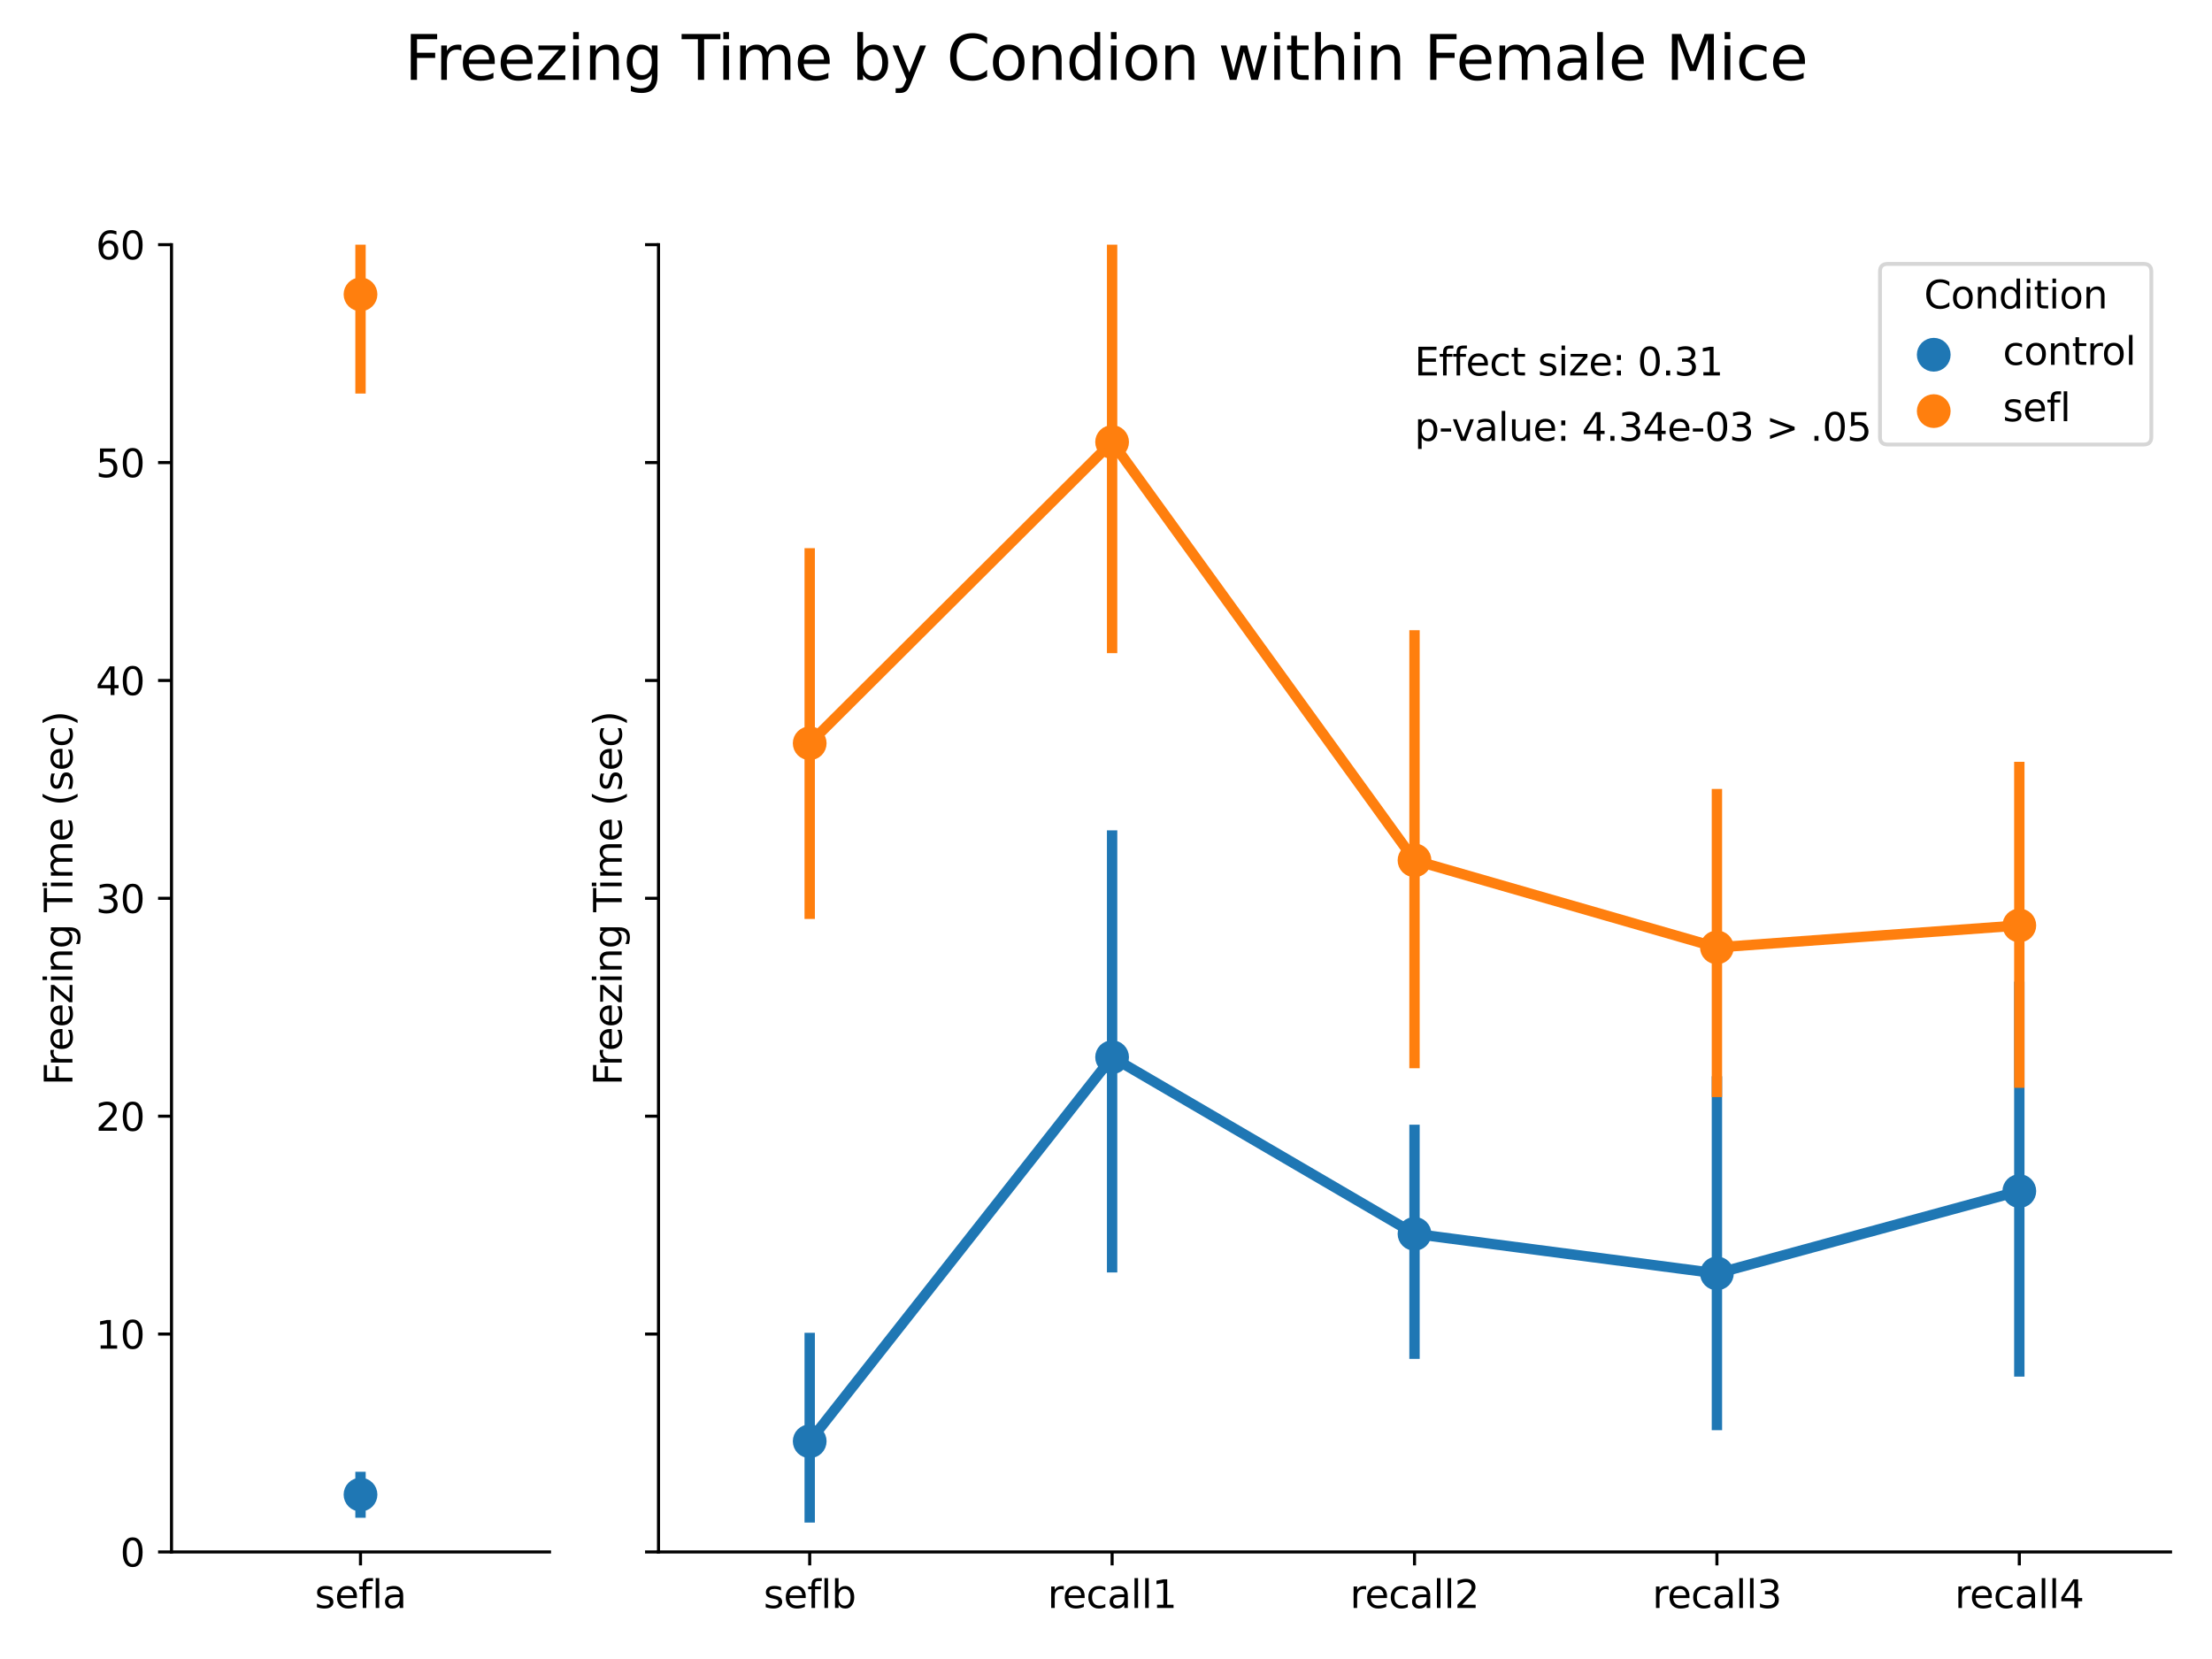 <?xml version="1.0" encoding="utf-8" standalone="no"?>
<!DOCTYPE svg PUBLIC "-//W3C//DTD SVG 1.1//EN"
  "http://www.w3.org/Graphics/SVG/1.1/DTD/svg11.dtd">
<svg xmlns:xlink="http://www.w3.org/1999/xlink" width="576pt" height="432pt" viewBox="0 0 576 432" xmlns="http://www.w3.org/2000/svg" version="1.1">
 <defs>
  <style type="text/css">*{stroke-linejoin: round; stroke-linecap: butt}</style>
 </defs>
 <g id="figure_1">
  <g id="patch_1">
   <path d="M 0 432 
L 576 432 
L 576 0 
L 0 0 
z
" style="fill: #ffffff"/>
  </g>
  <g id="axes_1">
   <g id="patch_2">
    <path d="M 44.66 404.12 
L 143.092 404.12 
L 143.092 63.72 
L 44.66 63.72 
z
" style="fill: #ffffff"/>
   </g>
   <g id="line2d_1">
    <path d="M 93.876 389.192 
" clip-path="url(#p995edefa54)" style="fill: none; stroke: #1f77b4; stroke-width: 2.7; stroke-linecap: square"/>
   </g>
   <g id="line2d_2">
    <path d="M 93.876 393.873 
L 93.876 384.595 
" clip-path="url(#p995edefa54)" style="fill: none; stroke: #1f77b4; stroke-width: 2.7; stroke-linecap: square"/>
   </g>
   <g id="PathCollection_1">
    <defs>
     <path id="m581693fae8" d="M 0 3.384 
C 0.897 3.384 1.758 3.027 2.393 2.393 
C 3.027 1.758 3.384 0.897 3.384 0 
C 3.384 -0.897 3.027 -1.758 2.393 -2.393 
C 1.758 -3.027 0.897 -3.384 0 -3.384 
C -0.897 -3.384 -1.758 -3.027 -2.393 -2.393 
C -3.027 -1.758 -3.384 -0.897 -3.384 0 
C -3.384 0.897 -3.027 1.758 -2.393 2.393 
C -1.758 3.027 -0.897 3.384 0 3.384 
z
" style="stroke: #1f77b4; stroke-width: 2.025"/>
    </defs>
    <g clip-path="url(#p995edefa54)">
     <use xlink:href="#m581693fae8" x="93.876" y="389.192" style="fill: #1f77b4; stroke: #1f77b4; stroke-width: 2.025"/>
    </g>
   </g>
   <g id="matplotlib.axis_1">
    <g id="xtick_1">
     <g id="line2d_3">
      <defs>
       <path id="mcd1cd0e973" d="M 0 0 
L 0 3.5 
" style="stroke: #000000; stroke-width: 0.8"/>
      </defs>
      <g>
       <use xlink:href="#mcd1cd0e973" x="93.876" y="404.12" style="stroke: #000000; stroke-width: 0.8"/>
      </g>
     </g>
     <g id="text_1">
      <!-- sefla -->
      <g transform="translate(81.981 418.718) scale(0.1 -0.1)">
       <defs>
        <path id="DejaVuSans-73" d="M 2834 3397 
L 2834 2853 
Q 2591 2978 2328 3040 
Q 2066 3103 1784 3103 
Q 1356 3103 1142 2972 
Q 928 2841 928 2578 
Q 928 2378 1081 2264 
Q 1234 2150 1697 2047 
L 1894 2003 
Q 2506 1872 2764 1633 
Q 3022 1394 3022 966 
Q 3022 478 2636 193 
Q 2250 -91 1575 -91 
Q 1294 -91 989 -36 
Q 684 19 347 128 
L 347 722 
Q 666 556 975 473 
Q 1284 391 1588 391 
Q 1994 391 2212 530 
Q 2431 669 2431 922 
Q 2431 1156 2273 1281 
Q 2116 1406 1581 1522 
L 1381 1569 
Q 847 1681 609 1914 
Q 372 2147 372 2553 
Q 372 3047 722 3315 
Q 1072 3584 1716 3584 
Q 2034 3584 2315 3537 
Q 2597 3491 2834 3397 
z
" transform="scale(0.016)"/>
        <path id="DejaVuSans-65" d="M 3597 1894 
L 3597 1613 
L 953 1613 
Q 991 1019 1311 708 
Q 1631 397 2203 397 
Q 2534 397 2845 478 
Q 3156 559 3463 722 
L 3463 178 
Q 3153 47 2828 -22 
Q 2503 -91 2169 -91 
Q 1331 -91 842 396 
Q 353 884 353 1716 
Q 353 2575 817 3079 
Q 1281 3584 2069 3584 
Q 2775 3584 3186 3129 
Q 3597 2675 3597 1894 
z
M 3022 2063 
Q 3016 2534 2758 2815 
Q 2500 3097 2075 3097 
Q 1594 3097 1305 2825 
Q 1016 2553 972 2059 
L 3022 2063 
z
" transform="scale(0.016)"/>
        <path id="DejaVuSans-66" d="M 2375 4863 
L 2375 4384 
L 1825 4384 
Q 1516 4384 1395 4259 
Q 1275 4134 1275 3809 
L 1275 3500 
L 2222 3500 
L 2222 3053 
L 1275 3053 
L 1275 0 
L 697 0 
L 697 3053 
L 147 3053 
L 147 3500 
L 697 3500 
L 697 3744 
Q 697 4328 969 4595 
Q 1241 4863 1831 4863 
L 2375 4863 
z
" transform="scale(0.016)"/>
        <path id="DejaVuSans-6c" d="M 603 4863 
L 1178 4863 
L 1178 0 
L 603 0 
L 603 4863 
z
" transform="scale(0.016)"/>
        <path id="DejaVuSans-61" d="M 2194 1759 
Q 1497 1759 1228 1600 
Q 959 1441 959 1056 
Q 959 750 1161 570 
Q 1363 391 1709 391 
Q 2188 391 2477 730 
Q 2766 1069 2766 1631 
L 2766 1759 
L 2194 1759 
z
M 3341 1997 
L 3341 0 
L 2766 0 
L 2766 531 
Q 2569 213 2275 61 
Q 1981 -91 1556 -91 
Q 1019 -91 701 211 
Q 384 513 384 1019 
Q 384 1609 779 1909 
Q 1175 2209 1959 2209 
L 2766 2209 
L 2766 2266 
Q 2766 2663 2505 2880 
Q 2244 3097 1772 3097 
Q 1472 3097 1187 3025 
Q 903 2953 641 2809 
L 641 3341 
Q 956 3463 1253 3523 
Q 1550 3584 1831 3584 
Q 2591 3584 2966 3190 
Q 3341 2797 3341 1997 
z
" transform="scale(0.016)"/>
       </defs>
       <use xlink:href="#DejaVuSans-73"/>
       <use xlink:href="#DejaVuSans-65" x="52.1"/>
       <use xlink:href="#DejaVuSans-66" x="113.623"/>
       <use xlink:href="#DejaVuSans-6c" x="148.828"/>
       <use xlink:href="#DejaVuSans-61" x="176.611"/>
      </g>
     </g>
    </g>
   </g>
   <g id="matplotlib.axis_2">
    <g id="ytick_1">
     <g id="line2d_4">
      <defs>
       <path id="m97e5b1340d" d="M 0 0 
L -3.5 0 
" style="stroke: #000000; stroke-width: 0.8"/>
      </defs>
      <g>
       <use xlink:href="#m97e5b1340d" x="44.66" y="404.12" style="stroke: #000000; stroke-width: 0.8"/>
      </g>
     </g>
     <g id="text_2">
      <!-- 0 -->
      <g transform="translate(31.297 407.919) scale(0.1 -0.1)">
       <defs>
        <path id="DejaVuSans-30" d="M 2034 4250 
Q 1547 4250 1301 3770 
Q 1056 3291 1056 2328 
Q 1056 1369 1301 889 
Q 1547 409 2034 409 
Q 2525 409 2770 889 
Q 3016 1369 3016 2328 
Q 3016 3291 2770 3770 
Q 2525 4250 2034 4250 
z
M 2034 4750 
Q 2819 4750 3233 4129 
Q 3647 3509 3647 2328 
Q 3647 1150 3233 529 
Q 2819 -91 2034 -91 
Q 1250 -91 836 529 
Q 422 1150 422 2328 
Q 422 3509 836 4129 
Q 1250 4750 2034 4750 
z
" transform="scale(0.016)"/>
       </defs>
       <use xlink:href="#DejaVuSans-30"/>
      </g>
     </g>
    </g>
    <g id="ytick_2">
     <g id="line2d_5">
      <g>
       <use xlink:href="#m97e5b1340d" x="44.66" y="347.387" style="stroke: #000000; stroke-width: 0.8"/>
      </g>
     </g>
     <g id="text_3">
      <!-- 10 -->
      <g transform="translate(24.935 351.186) scale(0.1 -0.1)">
       <defs>
        <path id="DejaVuSans-31" d="M 794 531 
L 1825 531 
L 1825 4091 
L 703 3866 
L 703 4441 
L 1819 4666 
L 2450 4666 
L 2450 531 
L 3481 531 
L 3481 0 
L 794 0 
L 794 531 
z
" transform="scale(0.016)"/>
       </defs>
       <use xlink:href="#DejaVuSans-31"/>
       <use xlink:href="#DejaVuSans-30" x="63.623"/>
      </g>
     </g>
    </g>
    <g id="ytick_3">
     <g id="line2d_6">
      <g>
       <use xlink:href="#m97e5b1340d" x="44.66" y="290.653" style="stroke: #000000; stroke-width: 0.8"/>
      </g>
     </g>
     <g id="text_4">
      <!-- 20 -->
      <g transform="translate(24.935 294.453) scale(0.1 -0.1)">
       <defs>
        <path id="DejaVuSans-32" d="M 1228 531 
L 3431 531 
L 3431 0 
L 469 0 
L 469 531 
Q 828 903 1448 1529 
Q 2069 2156 2228 2338 
Q 2531 2678 2651 2914 
Q 2772 3150 2772 3378 
Q 2772 3750 2511 3984 
Q 2250 4219 1831 4219 
Q 1534 4219 1204 4116 
Q 875 4013 500 3803 
L 500 4441 
Q 881 4594 1212 4672 
Q 1544 4750 1819 4750 
Q 2544 4750 2975 4387 
Q 3406 4025 3406 3419 
Q 3406 3131 3298 2873 
Q 3191 2616 2906 2266 
Q 2828 2175 2409 1742 
Q 1991 1309 1228 531 
z
" transform="scale(0.016)"/>
       </defs>
       <use xlink:href="#DejaVuSans-32"/>
       <use xlink:href="#DejaVuSans-30" x="63.623"/>
      </g>
     </g>
    </g>
    <g id="ytick_4">
     <g id="line2d_7">
      <g>
       <use xlink:href="#m97e5b1340d" x="44.66" y="233.92" style="stroke: #000000; stroke-width: 0.8"/>
      </g>
     </g>
     <g id="text_5">
      <!-- 30 -->
      <g transform="translate(24.935 237.719) scale(0.1 -0.1)">
       <defs>
        <path id="DejaVuSans-33" d="M 2597 2516 
Q 3050 2419 3304 2112 
Q 3559 1806 3559 1356 
Q 3559 666 3084 287 
Q 2609 -91 1734 -91 
Q 1441 -91 1130 -33 
Q 819 25 488 141 
L 488 750 
Q 750 597 1062 519 
Q 1375 441 1716 441 
Q 2309 441 2620 675 
Q 2931 909 2931 1356 
Q 2931 1769 2642 2001 
Q 2353 2234 1838 2234 
L 1294 2234 
L 1294 2753 
L 1863 2753 
Q 2328 2753 2575 2939 
Q 2822 3125 2822 3475 
Q 2822 3834 2567 4026 
Q 2313 4219 1838 4219 
Q 1578 4219 1281 4162 
Q 984 4106 628 3988 
L 628 4550 
Q 988 4650 1302 4700 
Q 1616 4750 1894 4750 
Q 2613 4750 3031 4423 
Q 3450 4097 3450 3541 
Q 3450 3153 3228 2886 
Q 3006 2619 2597 2516 
z
" transform="scale(0.016)"/>
       </defs>
       <use xlink:href="#DejaVuSans-33"/>
       <use xlink:href="#DejaVuSans-30" x="63.623"/>
      </g>
     </g>
    </g>
    <g id="ytick_5">
     <g id="line2d_8">
      <g>
       <use xlink:href="#m97e5b1340d" x="44.66" y="177.187" style="stroke: #000000; stroke-width: 0.8"/>
      </g>
     </g>
     <g id="text_6">
      <!-- 40 -->
      <g transform="translate(24.935 180.986) scale(0.1 -0.1)">
       <defs>
        <path id="DejaVuSans-34" d="M 2419 4116 
L 825 1625 
L 2419 1625 
L 2419 4116 
z
M 2253 4666 
L 3047 4666 
L 3047 1625 
L 3713 1625 
L 3713 1100 
L 3047 1100 
L 3047 0 
L 2419 0 
L 2419 1100 
L 313 1100 
L 313 1709 
L 2253 4666 
z
" transform="scale(0.016)"/>
       </defs>
       <use xlink:href="#DejaVuSans-34"/>
       <use xlink:href="#DejaVuSans-30" x="63.623"/>
      </g>
     </g>
    </g>
    <g id="ytick_6">
     <g id="line2d_9">
      <g>
       <use xlink:href="#m97e5b1340d" x="44.66" y="120.453" style="stroke: #000000; stroke-width: 0.8"/>
      </g>
     </g>
     <g id="text_7">
      <!-- 50 -->
      <g transform="translate(24.935 124.253) scale(0.1 -0.1)">
       <defs>
        <path id="DejaVuSans-35" d="M 691 4666 
L 3169 4666 
L 3169 4134 
L 1269 4134 
L 1269 2991 
Q 1406 3038 1543 3061 
Q 1681 3084 1819 3084 
Q 2600 3084 3056 2656 
Q 3513 2228 3513 1497 
Q 3513 744 3044 326 
Q 2575 -91 1722 -91 
Q 1428 -91 1123 -41 
Q 819 9 494 109 
L 494 744 
Q 775 591 1075 516 
Q 1375 441 1709 441 
Q 2250 441 2565 725 
Q 2881 1009 2881 1497 
Q 2881 1984 2565 2268 
Q 2250 2553 1709 2553 
Q 1456 2553 1204 2497 
Q 953 2441 691 2322 
L 691 4666 
z
" transform="scale(0.016)"/>
       </defs>
       <use xlink:href="#DejaVuSans-35"/>
       <use xlink:href="#DejaVuSans-30" x="63.623"/>
      </g>
     </g>
    </g>
    <g id="ytick_7">
     <g id="line2d_10">
      <g>
       <use xlink:href="#m97e5b1340d" x="44.66" y="63.72" style="stroke: #000000; stroke-width: 0.8"/>
      </g>
     </g>
     <g id="text_8">
      <!-- 60 -->
      <g transform="translate(24.935 67.519) scale(0.1 -0.1)">
       <defs>
        <path id="DejaVuSans-36" d="M 2113 2584 
Q 1688 2584 1439 2293 
Q 1191 2003 1191 1497 
Q 1191 994 1439 701 
Q 1688 409 2113 409 
Q 2538 409 2786 701 
Q 3034 994 3034 1497 
Q 3034 2003 2786 2293 
Q 2538 2584 2113 2584 
z
M 3366 4563 
L 3366 3988 
Q 3128 4100 2886 4159 
Q 2644 4219 2406 4219 
Q 1781 4219 1451 3797 
Q 1122 3375 1075 2522 
Q 1259 2794 1537 2939 
Q 1816 3084 2150 3084 
Q 2853 3084 3261 2657 
Q 3669 2231 3669 1497 
Q 3669 778 3244 343 
Q 2819 -91 2113 -91 
Q 1303 -91 875 529 
Q 447 1150 447 2328 
Q 447 3434 972 4092 
Q 1497 4750 2381 4750 
Q 2619 4750 2861 4703 
Q 3103 4656 3366 4563 
z
" transform="scale(0.016)"/>
       </defs>
       <use xlink:href="#DejaVuSans-36"/>
       <use xlink:href="#DejaVuSans-30" x="63.623"/>
      </g>
     </g>
    </g>
    <g id="text_9">
     <!-- Freezing Time (sec) -->
     <g transform="translate(18.855 282.629) rotate(-90) scale(0.1 -0.1)">
      <defs>
       <path id="DejaVuSans-46" d="M 628 4666 
L 3309 4666 
L 3309 4134 
L 1259 4134 
L 1259 2759 
L 3109 2759 
L 3109 2228 
L 1259 2228 
L 1259 0 
L 628 0 
L 628 4666 
z
" transform="scale(0.016)"/>
       <path id="DejaVuSans-72" d="M 2631 2963 
Q 2534 3019 2420 3045 
Q 2306 3072 2169 3072 
Q 1681 3072 1420 2755 
Q 1159 2438 1159 1844 
L 1159 0 
L 581 0 
L 581 3500 
L 1159 3500 
L 1159 2956 
Q 1341 3275 1631 3429 
Q 1922 3584 2338 3584 
Q 2397 3584 2469 3576 
Q 2541 3569 2628 3553 
L 2631 2963 
z
" transform="scale(0.016)"/>
       <path id="DejaVuSans-7a" d="M 353 3500 
L 3084 3500 
L 3084 2975 
L 922 459 
L 3084 459 
L 3084 0 
L 275 0 
L 275 525 
L 2438 3041 
L 353 3041 
L 353 3500 
z
" transform="scale(0.016)"/>
       <path id="DejaVuSans-69" d="M 603 3500 
L 1178 3500 
L 1178 0 
L 603 0 
L 603 3500 
z
M 603 4863 
L 1178 4863 
L 1178 4134 
L 603 4134 
L 603 4863 
z
" transform="scale(0.016)"/>
       <path id="DejaVuSans-6e" d="M 3513 2113 
L 3513 0 
L 2938 0 
L 2938 2094 
Q 2938 2591 2744 2837 
Q 2550 3084 2163 3084 
Q 1697 3084 1428 2787 
Q 1159 2491 1159 1978 
L 1159 0 
L 581 0 
L 581 3500 
L 1159 3500 
L 1159 2956 
Q 1366 3272 1645 3428 
Q 1925 3584 2291 3584 
Q 2894 3584 3203 3211 
Q 3513 2838 3513 2113 
z
" transform="scale(0.016)"/>
       <path id="DejaVuSans-67" d="M 2906 1791 
Q 2906 2416 2648 2759 
Q 2391 3103 1925 3103 
Q 1463 3103 1205 2759 
Q 947 2416 947 1791 
Q 947 1169 1205 825 
Q 1463 481 1925 481 
Q 2391 481 2648 825 
Q 2906 1169 2906 1791 
z
M 3481 434 
Q 3481 -459 3084 -895 
Q 2688 -1331 1869 -1331 
Q 1566 -1331 1297 -1286 
Q 1028 -1241 775 -1147 
L 775 -588 
Q 1028 -725 1275 -790 
Q 1522 -856 1778 -856 
Q 2344 -856 2625 -561 
Q 2906 -266 2906 331 
L 2906 616 
Q 2728 306 2450 153 
Q 2172 0 1784 0 
Q 1141 0 747 490 
Q 353 981 353 1791 
Q 353 2603 747 3093 
Q 1141 3584 1784 3584 
Q 2172 3584 2450 3431 
Q 2728 3278 2906 2969 
L 2906 3500 
L 3481 3500 
L 3481 434 
z
" transform="scale(0.016)"/>
       <path id="DejaVuSans-20" transform="scale(0.016)"/>
       <path id="DejaVuSans-54" d="M -19 4666 
L 3928 4666 
L 3928 4134 
L 2272 4134 
L 2272 0 
L 1638 0 
L 1638 4134 
L -19 4134 
L -19 4666 
z
" transform="scale(0.016)"/>
       <path id="DejaVuSans-6d" d="M 3328 2828 
Q 3544 3216 3844 3400 
Q 4144 3584 4550 3584 
Q 5097 3584 5394 3201 
Q 5691 2819 5691 2113 
L 5691 0 
L 5113 0 
L 5113 2094 
Q 5113 2597 4934 2840 
Q 4756 3084 4391 3084 
Q 3944 3084 3684 2787 
Q 3425 2491 3425 1978 
L 3425 0 
L 2847 0 
L 2847 2094 
Q 2847 2600 2669 2842 
Q 2491 3084 2119 3084 
Q 1678 3084 1418 2786 
Q 1159 2488 1159 1978 
L 1159 0 
L 581 0 
L 581 3500 
L 1159 3500 
L 1159 2956 
Q 1356 3278 1631 3431 
Q 1906 3584 2284 3584 
Q 2666 3584 2933 3390 
Q 3200 3197 3328 2828 
z
" transform="scale(0.016)"/>
       <path id="DejaVuSans-28" d="M 1984 4856 
Q 1566 4138 1362 3434 
Q 1159 2731 1159 2009 
Q 1159 1288 1364 580 
Q 1569 -128 1984 -844 
L 1484 -844 
Q 1016 -109 783 600 
Q 550 1309 550 2009 
Q 550 2706 781 3412 
Q 1013 4119 1484 4856 
L 1984 4856 
z
" transform="scale(0.016)"/>
       <path id="DejaVuSans-63" d="M 3122 3366 
L 3122 2828 
Q 2878 2963 2633 3030 
Q 2388 3097 2138 3097 
Q 1578 3097 1268 2742 
Q 959 2388 959 1747 
Q 959 1106 1268 751 
Q 1578 397 2138 397 
Q 2388 397 2633 464 
Q 2878 531 3122 666 
L 3122 134 
Q 2881 22 2623 -34 
Q 2366 -91 2075 -91 
Q 1284 -91 818 406 
Q 353 903 353 1747 
Q 353 2603 823 3093 
Q 1294 3584 2113 3584 
Q 2378 3584 2631 3529 
Q 2884 3475 3122 3366 
z
" transform="scale(0.016)"/>
       <path id="DejaVuSans-29" d="M 513 4856 
L 1013 4856 
Q 1481 4119 1714 3412 
Q 1947 2706 1947 2009 
Q 1947 1309 1714 600 
Q 1481 -109 1013 -844 
L 513 -844 
Q 928 -128 1133 580 
Q 1338 1288 1338 2009 
Q 1338 2731 1133 3434 
Q 928 4138 513 4856 
z
" transform="scale(0.016)"/>
      </defs>
      <use xlink:href="#DejaVuSans-46"/>
      <use xlink:href="#DejaVuSans-72" x="50.27"/>
      <use xlink:href="#DejaVuSans-65" x="89.133"/>
      <use xlink:href="#DejaVuSans-65" x="150.656"/>
      <use xlink:href="#DejaVuSans-7a" x="212.18"/>
      <use xlink:href="#DejaVuSans-69" x="264.67"/>
      <use xlink:href="#DejaVuSans-6e" x="292.453"/>
      <use xlink:href="#DejaVuSans-67" x="355.832"/>
      <use xlink:href="#DejaVuSans-20" x="419.309"/>
      <use xlink:href="#DejaVuSans-54" x="451.096"/>
      <use xlink:href="#DejaVuSans-69" x="509.055"/>
      <use xlink:href="#DejaVuSans-6d" x="536.838"/>
      <use xlink:href="#DejaVuSans-65" x="634.25"/>
      <use xlink:href="#DejaVuSans-20" x="695.773"/>
      <use xlink:href="#DejaVuSans-28" x="727.561"/>
      <use xlink:href="#DejaVuSans-73" x="766.574"/>
      <use xlink:href="#DejaVuSans-65" x="818.674"/>
      <use xlink:href="#DejaVuSans-63" x="880.197"/>
      <use xlink:href="#DejaVuSans-29" x="935.178"/>
     </g>
    </g>
   </g>
   <g id="line2d_11">
    <path d="M 93.876 76.648 
" clip-path="url(#p995edefa54)" style="fill: none; stroke: #ff7f0e; stroke-width: 2.7; stroke-linecap: square"/>
   </g>
   <g id="line2d_12">
    <path d="M 93.876 101.138 
L 93.876 54.895 
" clip-path="url(#p995edefa54)" style="fill: none; stroke: #ff7f0e; stroke-width: 2.7; stroke-linecap: square"/>
   </g>
   <g id="PathCollection_2">
    <defs>
     <path id="m585a999026" d="M 0 3.384 
C 0.897 3.384 1.758 3.027 2.393 2.393 
C 3.027 1.758 3.384 0.897 3.384 0 
C 3.384 -0.897 3.027 -1.758 2.393 -2.393 
C 1.758 -3.027 0.897 -3.384 0 -3.384 
C -0.897 -3.384 -1.758 -3.027 -2.393 -2.393 
C -3.027 -1.758 -3.384 -0.897 -3.384 0 
C -3.384 0.897 -3.027 1.758 -2.393 2.393 
C -1.758 3.027 -0.897 3.384 0 3.384 
z
" style="stroke: #ff7f0e; stroke-width: 2.025"/>
    </defs>
    <g clip-path="url(#p995edefa54)">
     <use xlink:href="#m585a999026" x="93.876" y="76.648" style="fill: #ff7f0e; stroke: #ff7f0e; stroke-width: 2.025"/>
    </g>
   </g>
   <g id="patch_3">
    <path d="M 44.66 404.12 
L 44.66 63.72 
" style="fill: none; stroke: #000000; stroke-width: 0.8; stroke-linejoin: miter; stroke-linecap: square"/>
   </g>
   <g id="patch_4">
    <path d="M 44.66 404.12 
L 143.092 404.12 
" style="fill: none; stroke: #000000; stroke-width: 0.8; stroke-linejoin: miter; stroke-linecap: square"/>
   </g>
  </g>
  <g id="axes_2">
   <g id="patch_5">
    <path d="M 171.472 404.12 
L 565.2 404.12 
L 565.2 63.72 
L 171.472 63.72 
z
" style="fill: #ffffff"/>
   </g>
   <g id="line2d_13">
    <path d="M 210.845 375.299 
L 289.59 275.293 
L 368.336 321.289 
L 447.082 331.594 
L 525.827 310.155 
" clip-path="url(#p784bfcc851)" style="fill: none; stroke: #1f77b4; stroke-width: 2.7; stroke-linecap: square"/>
   </g>
   <g id="line2d_14">
    <path d="M 210.845 395.129 
L 210.845 348.407 
" clip-path="url(#p784bfcc851)" style="fill: none; stroke: #1f77b4; stroke-width: 2.7; stroke-linecap: square"/>
   </g>
   <g id="line2d_15">
    <path d="M 289.59 329.994 
L 289.59 217.57 
" clip-path="url(#p784bfcc851)" style="fill: none; stroke: #1f77b4; stroke-width: 2.7; stroke-linecap: square"/>
   </g>
   <g id="line2d_16">
    <path d="M 368.336 352.5 
L 368.336 294.22 
" clip-path="url(#p784bfcc851)" style="fill: none; stroke: #1f77b4; stroke-width: 2.7; stroke-linecap: square"/>
   </g>
   <g id="line2d_17">
    <path d="M 447.082 371.066 
L 447.082 281.612 
" clip-path="url(#p784bfcc851)" style="fill: none; stroke: #1f77b4; stroke-width: 2.7; stroke-linecap: square"/>
   </g>
   <g id="line2d_18">
    <path d="M 525.827 357.124 
L 525.827 256.966 
" clip-path="url(#p784bfcc851)" style="fill: none; stroke: #1f77b4; stroke-width: 2.7; stroke-linecap: square"/>
   </g>
   <g id="PathCollection_3">
    <g clip-path="url(#p784bfcc851)">
     <use xlink:href="#m581693fae8" x="210.845" y="375.299" style="fill: #1f77b4; stroke: #1f77b4; stroke-width: 2.025"/>
     <use xlink:href="#m581693fae8" x="289.59" y="275.293" style="fill: #1f77b4; stroke: #1f77b4; stroke-width: 2.025"/>
     <use xlink:href="#m581693fae8" x="368.336" y="321.289" style="fill: #1f77b4; stroke: #1f77b4; stroke-width: 2.025"/>
     <use xlink:href="#m581693fae8" x="447.082" y="331.594" style="fill: #1f77b4; stroke: #1f77b4; stroke-width: 2.025"/>
     <use xlink:href="#m581693fae8" x="525.827" y="310.155" style="fill: #1f77b4; stroke: #1f77b4; stroke-width: 2.025"/>
    </g>
   </g>
   <g id="matplotlib.axis_3">
    <g id="xtick_2">
     <g id="line2d_19">
      <g>
       <use xlink:href="#mcd1cd0e973" x="210.845" y="404.12" style="stroke: #000000; stroke-width: 0.8"/>
      </g>
     </g>
     <g id="text_10">
      <!-- seflb -->
      <g transform="translate(198.84 418.718) scale(0.1 -0.1)">
       <defs>
        <path id="DejaVuSans-62" d="M 3116 1747 
Q 3116 2381 2855 2742 
Q 2594 3103 2138 3103 
Q 1681 3103 1420 2742 
Q 1159 2381 1159 1747 
Q 1159 1113 1420 752 
Q 1681 391 2138 391 
Q 2594 391 2855 752 
Q 3116 1113 3116 1747 
z
M 1159 2969 
Q 1341 3281 1617 3432 
Q 1894 3584 2278 3584 
Q 2916 3584 3314 3078 
Q 3713 2572 3713 1747 
Q 3713 922 3314 415 
Q 2916 -91 2278 -91 
Q 1894 -91 1617 61 
Q 1341 213 1159 525 
L 1159 0 
L 581 0 
L 581 4863 
L 1159 4863 
L 1159 2969 
z
" transform="scale(0.016)"/>
       </defs>
       <use xlink:href="#DejaVuSans-73"/>
       <use xlink:href="#DejaVuSans-65" x="52.1"/>
       <use xlink:href="#DejaVuSans-66" x="113.623"/>
       <use xlink:href="#DejaVuSans-6c" x="148.828"/>
       <use xlink:href="#DejaVuSans-62" x="176.611"/>
      </g>
     </g>
    </g>
    <g id="xtick_3">
     <g id="line2d_20">
      <g>
       <use xlink:href="#mcd1cd0e973" x="289.59" y="404.12" style="stroke: #000000; stroke-width: 0.8"/>
      </g>
     </g>
     <g id="text_11">
      <!-- recall1 -->
      <g transform="translate(272.798 418.718) scale(0.1 -0.1)">
       <use xlink:href="#DejaVuSans-72"/>
       <use xlink:href="#DejaVuSans-65" x="38.863"/>
       <use xlink:href="#DejaVuSans-63" x="100.387"/>
       <use xlink:href="#DejaVuSans-61" x="155.367"/>
       <use xlink:href="#DejaVuSans-6c" x="216.646"/>
       <use xlink:href="#DejaVuSans-6c" x="244.43"/>
       <use xlink:href="#DejaVuSans-31" x="272.213"/>
      </g>
     </g>
    </g>
    <g id="xtick_4">
     <g id="line2d_21">
      <g>
       <use xlink:href="#mcd1cd0e973" x="368.336" y="404.12" style="stroke: #000000; stroke-width: 0.8"/>
      </g>
     </g>
     <g id="text_12">
      <!-- recall2 -->
      <g transform="translate(351.544 418.718) scale(0.1 -0.1)">
       <use xlink:href="#DejaVuSans-72"/>
       <use xlink:href="#DejaVuSans-65" x="38.863"/>
       <use xlink:href="#DejaVuSans-63" x="100.387"/>
       <use xlink:href="#DejaVuSans-61" x="155.367"/>
       <use xlink:href="#DejaVuSans-6c" x="216.646"/>
       <use xlink:href="#DejaVuSans-6c" x="244.43"/>
       <use xlink:href="#DejaVuSans-32" x="272.213"/>
      </g>
     </g>
    </g>
    <g id="xtick_5">
     <g id="line2d_22">
      <g>
       <use xlink:href="#mcd1cd0e973" x="447.082" y="404.12" style="stroke: #000000; stroke-width: 0.8"/>
      </g>
     </g>
     <g id="text_13">
      <!-- recall3 -->
      <g transform="translate(430.289 418.718) scale(0.1 -0.1)">
       <use xlink:href="#DejaVuSans-72"/>
       <use xlink:href="#DejaVuSans-65" x="38.863"/>
       <use xlink:href="#DejaVuSans-63" x="100.387"/>
       <use xlink:href="#DejaVuSans-61" x="155.367"/>
       <use xlink:href="#DejaVuSans-6c" x="216.646"/>
       <use xlink:href="#DejaVuSans-6c" x="244.43"/>
       <use xlink:href="#DejaVuSans-33" x="272.213"/>
      </g>
     </g>
    </g>
    <g id="xtick_6">
     <g id="line2d_23">
      <g>
       <use xlink:href="#mcd1cd0e973" x="525.827" y="404.12" style="stroke: #000000; stroke-width: 0.8"/>
      </g>
     </g>
     <g id="text_14">
      <!-- recall4 -->
      <g transform="translate(509.035 418.718) scale(0.1 -0.1)">
       <use xlink:href="#DejaVuSans-72"/>
       <use xlink:href="#DejaVuSans-65" x="38.863"/>
       <use xlink:href="#DejaVuSans-63" x="100.387"/>
       <use xlink:href="#DejaVuSans-61" x="155.367"/>
       <use xlink:href="#DejaVuSans-6c" x="216.646"/>
       <use xlink:href="#DejaVuSans-6c" x="244.43"/>
       <use xlink:href="#DejaVuSans-34" x="272.213"/>
      </g>
     </g>
    </g>
   </g>
   <g id="matplotlib.axis_4">
    <g id="ytick_8">
     <g id="line2d_24">
      <g>
       <use xlink:href="#m97e5b1340d" x="171.472" y="404.12" style="stroke: #000000; stroke-width: 0.8"/>
      </g>
     </g>
    </g>
    <g id="ytick_9">
     <g id="line2d_25">
      <g>
       <use xlink:href="#m97e5b1340d" x="171.472" y="347.387" style="stroke: #000000; stroke-width: 0.8"/>
      </g>
     </g>
    </g>
    <g id="ytick_10">
     <g id="line2d_26">
      <g>
       <use xlink:href="#m97e5b1340d" x="171.472" y="290.653" style="stroke: #000000; stroke-width: 0.8"/>
      </g>
     </g>
    </g>
    <g id="ytick_11">
     <g id="line2d_27">
      <g>
       <use xlink:href="#m97e5b1340d" x="171.472" y="233.92" style="stroke: #000000; stroke-width: 0.8"/>
      </g>
     </g>
    </g>
    <g id="ytick_12">
     <g id="line2d_28">
      <g>
       <use xlink:href="#m97e5b1340d" x="171.472" y="177.187" style="stroke: #000000; stroke-width: 0.8"/>
      </g>
     </g>
    </g>
    <g id="ytick_13">
     <g id="line2d_29">
      <g>
       <use xlink:href="#m97e5b1340d" x="171.472" y="120.453" style="stroke: #000000; stroke-width: 0.8"/>
      </g>
     </g>
    </g>
    <g id="ytick_14">
     <g id="line2d_30">
      <g>
       <use xlink:href="#m97e5b1340d" x="171.472" y="63.72" style="stroke: #000000; stroke-width: 0.8"/>
      </g>
     </g>
    </g>
    <g id="text_15">
     <!-- Freezing Time (sec) -->
     <g transform="translate(161.892 282.629) rotate(-90) scale(0.1 -0.1)">
      <use xlink:href="#DejaVuSans-46"/>
      <use xlink:href="#DejaVuSans-72" x="50.27"/>
      <use xlink:href="#DejaVuSans-65" x="89.133"/>
      <use xlink:href="#DejaVuSans-65" x="150.656"/>
      <use xlink:href="#DejaVuSans-7a" x="212.18"/>
      <use xlink:href="#DejaVuSans-69" x="264.67"/>
      <use xlink:href="#DejaVuSans-6e" x="292.453"/>
      <use xlink:href="#DejaVuSans-67" x="355.832"/>
      <use xlink:href="#DejaVuSans-20" x="419.309"/>
      <use xlink:href="#DejaVuSans-54" x="451.096"/>
      <use xlink:href="#DejaVuSans-69" x="509.055"/>
      <use xlink:href="#DejaVuSans-6d" x="536.838"/>
      <use xlink:href="#DejaVuSans-65" x="634.25"/>
      <use xlink:href="#DejaVuSans-20" x="695.773"/>
      <use xlink:href="#DejaVuSans-28" x="727.561"/>
      <use xlink:href="#DejaVuSans-73" x="766.574"/>
      <use xlink:href="#DejaVuSans-65" x="818.674"/>
      <use xlink:href="#DejaVuSans-63" x="880.197"/>
      <use xlink:href="#DejaVuSans-29" x="935.178"/>
     </g>
    </g>
   </g>
   <g id="line2d_31">
    <path d="M 210.845 193.547 
L 289.59 115.103 
L 368.336 224.027 
L 447.082 246.699 
L 525.827 240.983 
" clip-path="url(#p784bfcc851)" style="fill: none; stroke: #ff7f0e; stroke-width: 2.7; stroke-linecap: square"/>
   </g>
   <g id="line2d_32">
    <path d="M 210.845 237.942 
L 210.845 144.093 
" clip-path="url(#p784bfcc851)" style="fill: none; stroke: #ff7f0e; stroke-width: 2.7; stroke-linecap: square"/>
   </g>
   <g id="line2d_33">
    <path d="M 289.59 168.735 
L 289.59 59.862 
" clip-path="url(#p784bfcc851)" style="fill: none; stroke: #ff7f0e; stroke-width: 2.7; stroke-linecap: square"/>
   </g>
   <g id="line2d_34">
    <path d="M 368.336 276.813 
L 368.336 165.463 
" clip-path="url(#p784bfcc851)" style="fill: none; stroke: #ff7f0e; stroke-width: 2.7; stroke-linecap: square"/>
   </g>
   <g id="line2d_35">
    <path d="M 447.082 284.326 
L 447.082 206.787 
" clip-path="url(#p784bfcc851)" style="fill: none; stroke: #ff7f0e; stroke-width: 2.7; stroke-linecap: square"/>
   </g>
   <g id="line2d_36">
    <path d="M 525.827 281.914 
L 525.827 199.731 
" clip-path="url(#p784bfcc851)" style="fill: none; stroke: #ff7f0e; stroke-width: 2.7; stroke-linecap: square"/>
   </g>
   <g id="PathCollection_4">
    <g clip-path="url(#p784bfcc851)">
     <use xlink:href="#m585a999026" x="210.845" y="193.547" style="fill: #ff7f0e; stroke: #ff7f0e; stroke-width: 2.025"/>
     <use xlink:href="#m585a999026" x="289.59" y="115.103" style="fill: #ff7f0e; stroke: #ff7f0e; stroke-width: 2.025"/>
     <use xlink:href="#m585a999026" x="368.336" y="224.027" style="fill: #ff7f0e; stroke: #ff7f0e; stroke-width: 2.025"/>
     <use xlink:href="#m585a999026" x="447.082" y="246.699" style="fill: #ff7f0e; stroke: #ff7f0e; stroke-width: 2.025"/>
     <use xlink:href="#m585a999026" x="525.827" y="240.983" style="fill: #ff7f0e; stroke: #ff7f0e; stroke-width: 2.025"/>
    </g>
   </g>
   <g id="patch_6">
    <path d="M 171.472 404.12 
L 171.472 63.72 
" style="fill: none; stroke: #000000; stroke-width: 0.8; stroke-linejoin: miter; stroke-linecap: square"/>
   </g>
   <g id="patch_7">
    <path d="M 171.472 404.12 
L 565.2 404.12 
" style="fill: none; stroke: #000000; stroke-width: 0.8; stroke-linejoin: miter; stroke-linecap: square"/>
   </g>
   <g id="text_16">
    <!-- Effect size: 0.31 -->
    <g transform="translate(368.336 97.76) scale(0.1 -0.1)">
     <defs>
      <path id="DejaVuSans-45" d="M 628 4666 
L 3578 4666 
L 3578 4134 
L 1259 4134 
L 1259 2753 
L 3481 2753 
L 3481 2222 
L 1259 2222 
L 1259 531 
L 3634 531 
L 3634 0 
L 628 0 
L 628 4666 
z
" transform="scale(0.016)"/>
      <path id="DejaVuSans-74" d="M 1172 4494 
L 1172 3500 
L 2356 3500 
L 2356 3053 
L 1172 3053 
L 1172 1153 
Q 1172 725 1289 603 
Q 1406 481 1766 481 
L 2356 481 
L 2356 0 
L 1766 0 
Q 1100 0 847 248 
Q 594 497 594 1153 
L 594 3053 
L 172 3053 
L 172 3500 
L 594 3500 
L 594 4494 
L 1172 4494 
z
" transform="scale(0.016)"/>
      <path id="DejaVuSans-3a" d="M 750 794 
L 1409 794 
L 1409 0 
L 750 0 
L 750 794 
z
M 750 3309 
L 1409 3309 
L 1409 2516 
L 750 2516 
L 750 3309 
z
" transform="scale(0.016)"/>
      <path id="DejaVuSans-2e" d="M 684 794 
L 1344 794 
L 1344 0 
L 684 0 
L 684 794 
z
" transform="scale(0.016)"/>
     </defs>
     <use xlink:href="#DejaVuSans-45"/>
     <use xlink:href="#DejaVuSans-66" x="63.184"/>
     <use xlink:href="#DejaVuSans-66" x="98.389"/>
     <use xlink:href="#DejaVuSans-65" x="133.594"/>
     <use xlink:href="#DejaVuSans-63" x="195.117"/>
     <use xlink:href="#DejaVuSans-74" x="250.098"/>
     <use xlink:href="#DejaVuSans-20" x="289.307"/>
     <use xlink:href="#DejaVuSans-73" x="321.094"/>
     <use xlink:href="#DejaVuSans-69" x="373.193"/>
     <use xlink:href="#DejaVuSans-7a" x="400.977"/>
     <use xlink:href="#DejaVuSans-65" x="453.467"/>
     <use xlink:href="#DejaVuSans-3a" x="514.99"/>
     <use xlink:href="#DejaVuSans-20" x="548.682"/>
     <use xlink:href="#DejaVuSans-30" x="580.469"/>
     <use xlink:href="#DejaVuSans-2e" x="644.092"/>
     <use xlink:href="#DejaVuSans-33" x="675.879"/>
     <use xlink:href="#DejaVuSans-31" x="739.502"/>
    </g>
   </g>
   <g id="text_17">
    <!-- p-value: 4.34e-03 &gt; .05 -->
    <g transform="translate(368.336 114.78) scale(0.1 -0.1)">
     <defs>
      <path id="DejaVuSans-70" d="M 1159 525 
L 1159 -1331 
L 581 -1331 
L 581 3500 
L 1159 3500 
L 1159 2969 
Q 1341 3281 1617 3432 
Q 1894 3584 2278 3584 
Q 2916 3584 3314 3078 
Q 3713 2572 3713 1747 
Q 3713 922 3314 415 
Q 2916 -91 2278 -91 
Q 1894 -91 1617 61 
Q 1341 213 1159 525 
z
M 3116 1747 
Q 3116 2381 2855 2742 
Q 2594 3103 2138 3103 
Q 1681 3103 1420 2742 
Q 1159 2381 1159 1747 
Q 1159 1113 1420 752 
Q 1681 391 2138 391 
Q 2594 391 2855 752 
Q 3116 1113 3116 1747 
z
" transform="scale(0.016)"/>
      <path id="DejaVuSans-2d" d="M 313 2009 
L 1997 2009 
L 1997 1497 
L 313 1497 
L 313 2009 
z
" transform="scale(0.016)"/>
      <path id="DejaVuSans-76" d="M 191 3500 
L 800 3500 
L 1894 563 
L 2988 3500 
L 3597 3500 
L 2284 0 
L 1503 0 
L 191 3500 
z
" transform="scale(0.016)"/>
      <path id="DejaVuSans-75" d="M 544 1381 
L 544 3500 
L 1119 3500 
L 1119 1403 
Q 1119 906 1312 657 
Q 1506 409 1894 409 
Q 2359 409 2629 706 
Q 2900 1003 2900 1516 
L 2900 3500 
L 3475 3500 
L 3475 0 
L 2900 0 
L 2900 538 
Q 2691 219 2414 64 
Q 2138 -91 1772 -91 
Q 1169 -91 856 284 
Q 544 659 544 1381 
z
M 1991 3584 
L 1991 3584 
z
" transform="scale(0.016)"/>
      <path id="DejaVuSans-3e" d="M 678 3150 
L 678 3719 
L 4684 2266 
L 4684 1747 
L 678 294 
L 678 863 
L 3897 2003 
L 678 3150 
z
" transform="scale(0.016)"/>
     </defs>
     <use xlink:href="#DejaVuSans-70"/>
     <use xlink:href="#DejaVuSans-2d" x="63.477"/>
     <use xlink:href="#DejaVuSans-76" x="96.936"/>
     <use xlink:href="#DejaVuSans-61" x="156.115"/>
     <use xlink:href="#DejaVuSans-6c" x="217.395"/>
     <use xlink:href="#DejaVuSans-75" x="245.178"/>
     <use xlink:href="#DejaVuSans-65" x="308.557"/>
     <use xlink:href="#DejaVuSans-3a" x="370.08"/>
     <use xlink:href="#DejaVuSans-20" x="403.771"/>
     <use xlink:href="#DejaVuSans-34" x="435.559"/>
     <use xlink:href="#DejaVuSans-2e" x="499.182"/>
     <use xlink:href="#DejaVuSans-33" x="530.969"/>
     <use xlink:href="#DejaVuSans-34" x="594.592"/>
     <use xlink:href="#DejaVuSans-65" x="658.215"/>
     <use xlink:href="#DejaVuSans-2d" x="719.738"/>
     <use xlink:href="#DejaVuSans-30" x="755.822"/>
     <use xlink:href="#DejaVuSans-33" x="819.445"/>
     <use xlink:href="#DejaVuSans-20" x="883.068"/>
     <use xlink:href="#DejaVuSans-3e" x="914.855"/>
     <use xlink:href="#DejaVuSans-20" x="998.645"/>
     <use xlink:href="#DejaVuSans-2e" x="1030.432"/>
     <use xlink:href="#DejaVuSans-30" x="1062.219"/>
     <use xlink:href="#DejaVuSans-35" x="1125.842"/>
    </g>
   </g>
   <g id="legend_1">
    <g id="patch_8">
     <path d="M 491.542 115.754 
L 558.2 115.754 
Q 560.2 115.754 560.2 113.754 
L 560.2 70.72 
Q 560.2 68.72 558.2 68.72 
L 491.542 68.72 
Q 489.542 68.72 489.542 70.72 
L 489.542 113.754 
Q 489.542 115.754 491.542 115.754 
z
" style="fill: #ffffff; opacity: 0.8; stroke: #cccccc; stroke-linejoin: miter"/>
    </g>
    <g id="text_18">
     <!-- Condition -->
     <g transform="translate(501.011 80.318) scale(0.1 -0.1)">
      <defs>
       <path id="DejaVuSans-43" d="M 4122 4306 
L 4122 3641 
Q 3803 3938 3442 4084 
Q 3081 4231 2675 4231 
Q 1875 4231 1450 3742 
Q 1025 3253 1025 2328 
Q 1025 1406 1450 917 
Q 1875 428 2675 428 
Q 3081 428 3442 575 
Q 3803 722 4122 1019 
L 4122 359 
Q 3791 134 3420 21 
Q 3050 -91 2638 -91 
Q 1578 -91 968 557 
Q 359 1206 359 2328 
Q 359 3453 968 4101 
Q 1578 4750 2638 4750 
Q 3056 4750 3426 4639 
Q 3797 4528 4122 4306 
z
" transform="scale(0.016)"/>
       <path id="DejaVuSans-6f" d="M 1959 3097 
Q 1497 3097 1228 2736 
Q 959 2375 959 1747 
Q 959 1119 1226 758 
Q 1494 397 1959 397 
Q 2419 397 2687 759 
Q 2956 1122 2956 1747 
Q 2956 2369 2687 2733 
Q 2419 3097 1959 3097 
z
M 1959 3584 
Q 2709 3584 3137 3096 
Q 3566 2609 3566 1747 
Q 3566 888 3137 398 
Q 2709 -91 1959 -91 
Q 1206 -91 779 398 
Q 353 888 353 1747 
Q 353 2609 779 3096 
Q 1206 3584 1959 3584 
z
" transform="scale(0.016)"/>
       <path id="DejaVuSans-64" d="M 2906 2969 
L 2906 4863 
L 3481 4863 
L 3481 0 
L 2906 0 
L 2906 525 
Q 2725 213 2448 61 
Q 2172 -91 1784 -91 
Q 1150 -91 751 415 
Q 353 922 353 1747 
Q 353 2572 751 3078 
Q 1150 3584 1784 3584 
Q 2172 3584 2448 3432 
Q 2725 3281 2906 2969 
z
M 947 1747 
Q 947 1113 1208 752 
Q 1469 391 1925 391 
Q 2381 391 2643 752 
Q 2906 1113 2906 1747 
Q 2906 2381 2643 2742 
Q 2381 3103 1925 3103 
Q 1469 3103 1208 2742 
Q 947 2381 947 1747 
z
" transform="scale(0.016)"/>
      </defs>
      <use xlink:href="#DejaVuSans-43"/>
      <use xlink:href="#DejaVuSans-6f" x="69.824"/>
      <use xlink:href="#DejaVuSans-6e" x="131.006"/>
      <use xlink:href="#DejaVuSans-64" x="194.385"/>
      <use xlink:href="#DejaVuSans-69" x="257.861"/>
      <use xlink:href="#DejaVuSans-74" x="285.645"/>
      <use xlink:href="#DejaVuSans-69" x="324.854"/>
      <use xlink:href="#DejaVuSans-6f" x="352.637"/>
      <use xlink:href="#DejaVuSans-6e" x="413.818"/>
     </g>
    </g>
    <g id="PathCollection_5">
     <g>
      <use xlink:href="#m581693fae8" x="503.542" y="92.372" style="fill: #1f77b4; stroke: #1f77b4; stroke-width: 2.025"/>
     </g>
    </g>
    <g id="text_19">
     <!-- control -->
     <g transform="translate(521.542 94.997) scale(0.1 -0.1)">
      <use xlink:href="#DejaVuSans-63"/>
      <use xlink:href="#DejaVuSans-6f" x="54.98"/>
      <use xlink:href="#DejaVuSans-6e" x="116.162"/>
      <use xlink:href="#DejaVuSans-74" x="179.541"/>
      <use xlink:href="#DejaVuSans-72" x="218.75"/>
      <use xlink:href="#DejaVuSans-6f" x="257.613"/>
      <use xlink:href="#DejaVuSans-6c" x="318.795"/>
     </g>
    </g>
    <g id="PathCollection_6">
     <g>
      <use xlink:href="#m585a999026" x="503.542" y="107.05" style="fill: #ff7f0e; stroke: #ff7f0e; stroke-width: 2.025"/>
     </g>
    </g>
    <g id="text_20">
     <!-- sefl -->
     <g transform="translate(521.542 109.675) scale(0.1 -0.1)">
      <use xlink:href="#DejaVuSans-73"/>
      <use xlink:href="#DejaVuSans-65" x="52.1"/>
      <use xlink:href="#DejaVuSans-66" x="113.623"/>
      <use xlink:href="#DejaVuSans-6c" x="148.828"/>
     </g>
    </g>
   </g>
  </g>
  <g id="text_21">
   <!-- Freezing Time by Condion within Female Mice -->
   <g transform="translate(105.361 20.797) scale(0.16 -0.16)">
    <defs>
     <path id="DejaVuSans-79" d="M 2059 -325 
Q 1816 -950 1584 -1140 
Q 1353 -1331 966 -1331 
L 506 -1331 
L 506 -850 
L 844 -850 
Q 1081 -850 1212 -737 
Q 1344 -625 1503 -206 
L 1606 56 
L 191 3500 
L 800 3500 
L 1894 763 
L 2988 3500 
L 3597 3500 
L 2059 -325 
z
" transform="scale(0.016)"/>
     <path id="DejaVuSans-77" d="M 269 3500 
L 844 3500 
L 1563 769 
L 2278 3500 
L 2956 3500 
L 3675 769 
L 4391 3500 
L 4966 3500 
L 4050 0 
L 3372 0 
L 2619 2869 
L 1863 0 
L 1184 0 
L 269 3500 
z
" transform="scale(0.016)"/>
     <path id="DejaVuSans-68" d="M 3513 2113 
L 3513 0 
L 2938 0 
L 2938 2094 
Q 2938 2591 2744 2837 
Q 2550 3084 2163 3084 
Q 1697 3084 1428 2787 
Q 1159 2491 1159 1978 
L 1159 0 
L 581 0 
L 581 4863 
L 1159 4863 
L 1159 2956 
Q 1366 3272 1645 3428 
Q 1925 3584 2291 3584 
Q 2894 3584 3203 3211 
Q 3513 2838 3513 2113 
z
" transform="scale(0.016)"/>
     <path id="DejaVuSans-4d" d="M 628 4666 
L 1569 4666 
L 2759 1491 
L 3956 4666 
L 4897 4666 
L 4897 0 
L 4281 0 
L 4281 4097 
L 3078 897 
L 2444 897 
L 1241 4097 
L 1241 0 
L 628 0 
L 628 4666 
z
" transform="scale(0.016)"/>
    </defs>
    <use xlink:href="#DejaVuSans-46"/>
    <use xlink:href="#DejaVuSans-72" x="50.27"/>
    <use xlink:href="#DejaVuSans-65" x="89.133"/>
    <use xlink:href="#DejaVuSans-65" x="150.656"/>
    <use xlink:href="#DejaVuSans-7a" x="212.18"/>
    <use xlink:href="#DejaVuSans-69" x="264.67"/>
    <use xlink:href="#DejaVuSans-6e" x="292.453"/>
    <use xlink:href="#DejaVuSans-67" x="355.832"/>
    <use xlink:href="#DejaVuSans-20" x="419.309"/>
    <use xlink:href="#DejaVuSans-54" x="451.096"/>
    <use xlink:href="#DejaVuSans-69" x="509.055"/>
    <use xlink:href="#DejaVuSans-6d" x="536.838"/>
    <use xlink:href="#DejaVuSans-65" x="634.25"/>
    <use xlink:href="#DejaVuSans-20" x="695.773"/>
    <use xlink:href="#DejaVuSans-62" x="727.561"/>
    <use xlink:href="#DejaVuSans-79" x="791.037"/>
    <use xlink:href="#DejaVuSans-20" x="850.217"/>
    <use xlink:href="#DejaVuSans-43" x="882.004"/>
    <use xlink:href="#DejaVuSans-6f" x="951.828"/>
    <use xlink:href="#DejaVuSans-6e" x="1013.01"/>
    <use xlink:href="#DejaVuSans-64" x="1076.389"/>
    <use xlink:href="#DejaVuSans-69" x="1139.865"/>
    <use xlink:href="#DejaVuSans-6f" x="1167.648"/>
    <use xlink:href="#DejaVuSans-6e" x="1228.83"/>
    <use xlink:href="#DejaVuSans-20" x="1292.209"/>
    <use xlink:href="#DejaVuSans-77" x="1323.996"/>
    <use xlink:href="#DejaVuSans-69" x="1405.783"/>
    <use xlink:href="#DejaVuSans-74" x="1433.566"/>
    <use xlink:href="#DejaVuSans-68" x="1472.775"/>
    <use xlink:href="#DejaVuSans-69" x="1536.154"/>
    <use xlink:href="#DejaVuSans-6e" x="1563.938"/>
    <use xlink:href="#DejaVuSans-20" x="1627.316"/>
    <use xlink:href="#DejaVuSans-46" x="1659.104"/>
    <use xlink:href="#DejaVuSans-65" x="1711.123"/>
    <use xlink:href="#DejaVuSans-6d" x="1772.646"/>
    <use xlink:href="#DejaVuSans-61" x="1870.059"/>
    <use xlink:href="#DejaVuSans-6c" x="1931.338"/>
    <use xlink:href="#DejaVuSans-65" x="1959.121"/>
    <use xlink:href="#DejaVuSans-20" x="2020.645"/>
    <use xlink:href="#DejaVuSans-4d" x="2052.432"/>
    <use xlink:href="#DejaVuSans-69" x="2138.711"/>
    <use xlink:href="#DejaVuSans-63" x="2166.494"/>
    <use xlink:href="#DejaVuSans-65" x="2221.475"/>
   </g>
  </g>
  <g id="text_22">
   <!-- Experimental Stage -->
   <g transform="translate(228.743 453.6) scale(0.12 -0.12)">
    <defs>
     <path id="DejaVuSans-78" d="M 3513 3500 
L 2247 1797 
L 3578 0 
L 2900 0 
L 1881 1375 
L 863 0 
L 184 0 
L 1544 1831 
L 300 3500 
L 978 3500 
L 1906 2253 
L 2834 3500 
L 3513 3500 
z
" transform="scale(0.016)"/>
     <path id="DejaVuSans-53" d="M 3425 4513 
L 3425 3897 
Q 3066 4069 2747 4153 
Q 2428 4238 2131 4238 
Q 1616 4238 1336 4038 
Q 1056 3838 1056 3469 
Q 1056 3159 1242 3001 
Q 1428 2844 1947 2747 
L 2328 2669 
Q 3034 2534 3370 2195 
Q 3706 1856 3706 1288 
Q 3706 609 3251 259 
Q 2797 -91 1919 -91 
Q 1588 -91 1214 -16 
Q 841 59 441 206 
L 441 856 
Q 825 641 1194 531 
Q 1563 422 1919 422 
Q 2459 422 2753 634 
Q 3047 847 3047 1241 
Q 3047 1584 2836 1778 
Q 2625 1972 2144 2069 
L 1759 2144 
Q 1053 2284 737 2584 
Q 422 2884 422 3419 
Q 422 4038 858 4394 
Q 1294 4750 2059 4750 
Q 2388 4750 2728 4690 
Q 3069 4631 3425 4513 
z
" transform="scale(0.016)"/>
    </defs>
    <use xlink:href="#DejaVuSans-45"/>
    <use xlink:href="#DejaVuSans-78" x="63.184"/>
    <use xlink:href="#DejaVuSans-70" x="122.363"/>
    <use xlink:href="#DejaVuSans-65" x="185.84"/>
    <use xlink:href="#DejaVuSans-72" x="247.363"/>
    <use xlink:href="#DejaVuSans-69" x="288.477"/>
    <use xlink:href="#DejaVuSans-6d" x="316.26"/>
    <use xlink:href="#DejaVuSans-65" x="413.672"/>
    <use xlink:href="#DejaVuSans-6e" x="475.195"/>
    <use xlink:href="#DejaVuSans-74" x="538.574"/>
    <use xlink:href="#DejaVuSans-61" x="577.783"/>
    <use xlink:href="#DejaVuSans-6c" x="639.062"/>
    <use xlink:href="#DejaVuSans-20" x="666.846"/>
    <use xlink:href="#DejaVuSans-53" x="698.633"/>
    <use xlink:href="#DejaVuSans-74" x="762.109"/>
    <use xlink:href="#DejaVuSans-61" x="801.318"/>
    <use xlink:href="#DejaVuSans-67" x="862.598"/>
    <use xlink:href="#DejaVuSans-65" x="926.074"/>
   </g>
  </g>
 </g>
 <defs>
  <clipPath id="p995edefa54">
   <rect x="44.66" y="63.72" width="98.432" height="340.4"/>
  </clipPath>
  <clipPath id="p784bfcc851">
   <rect x="171.472" y="63.72" width="393.728" height="340.4"/>
  </clipPath>
 </defs>
</svg>
